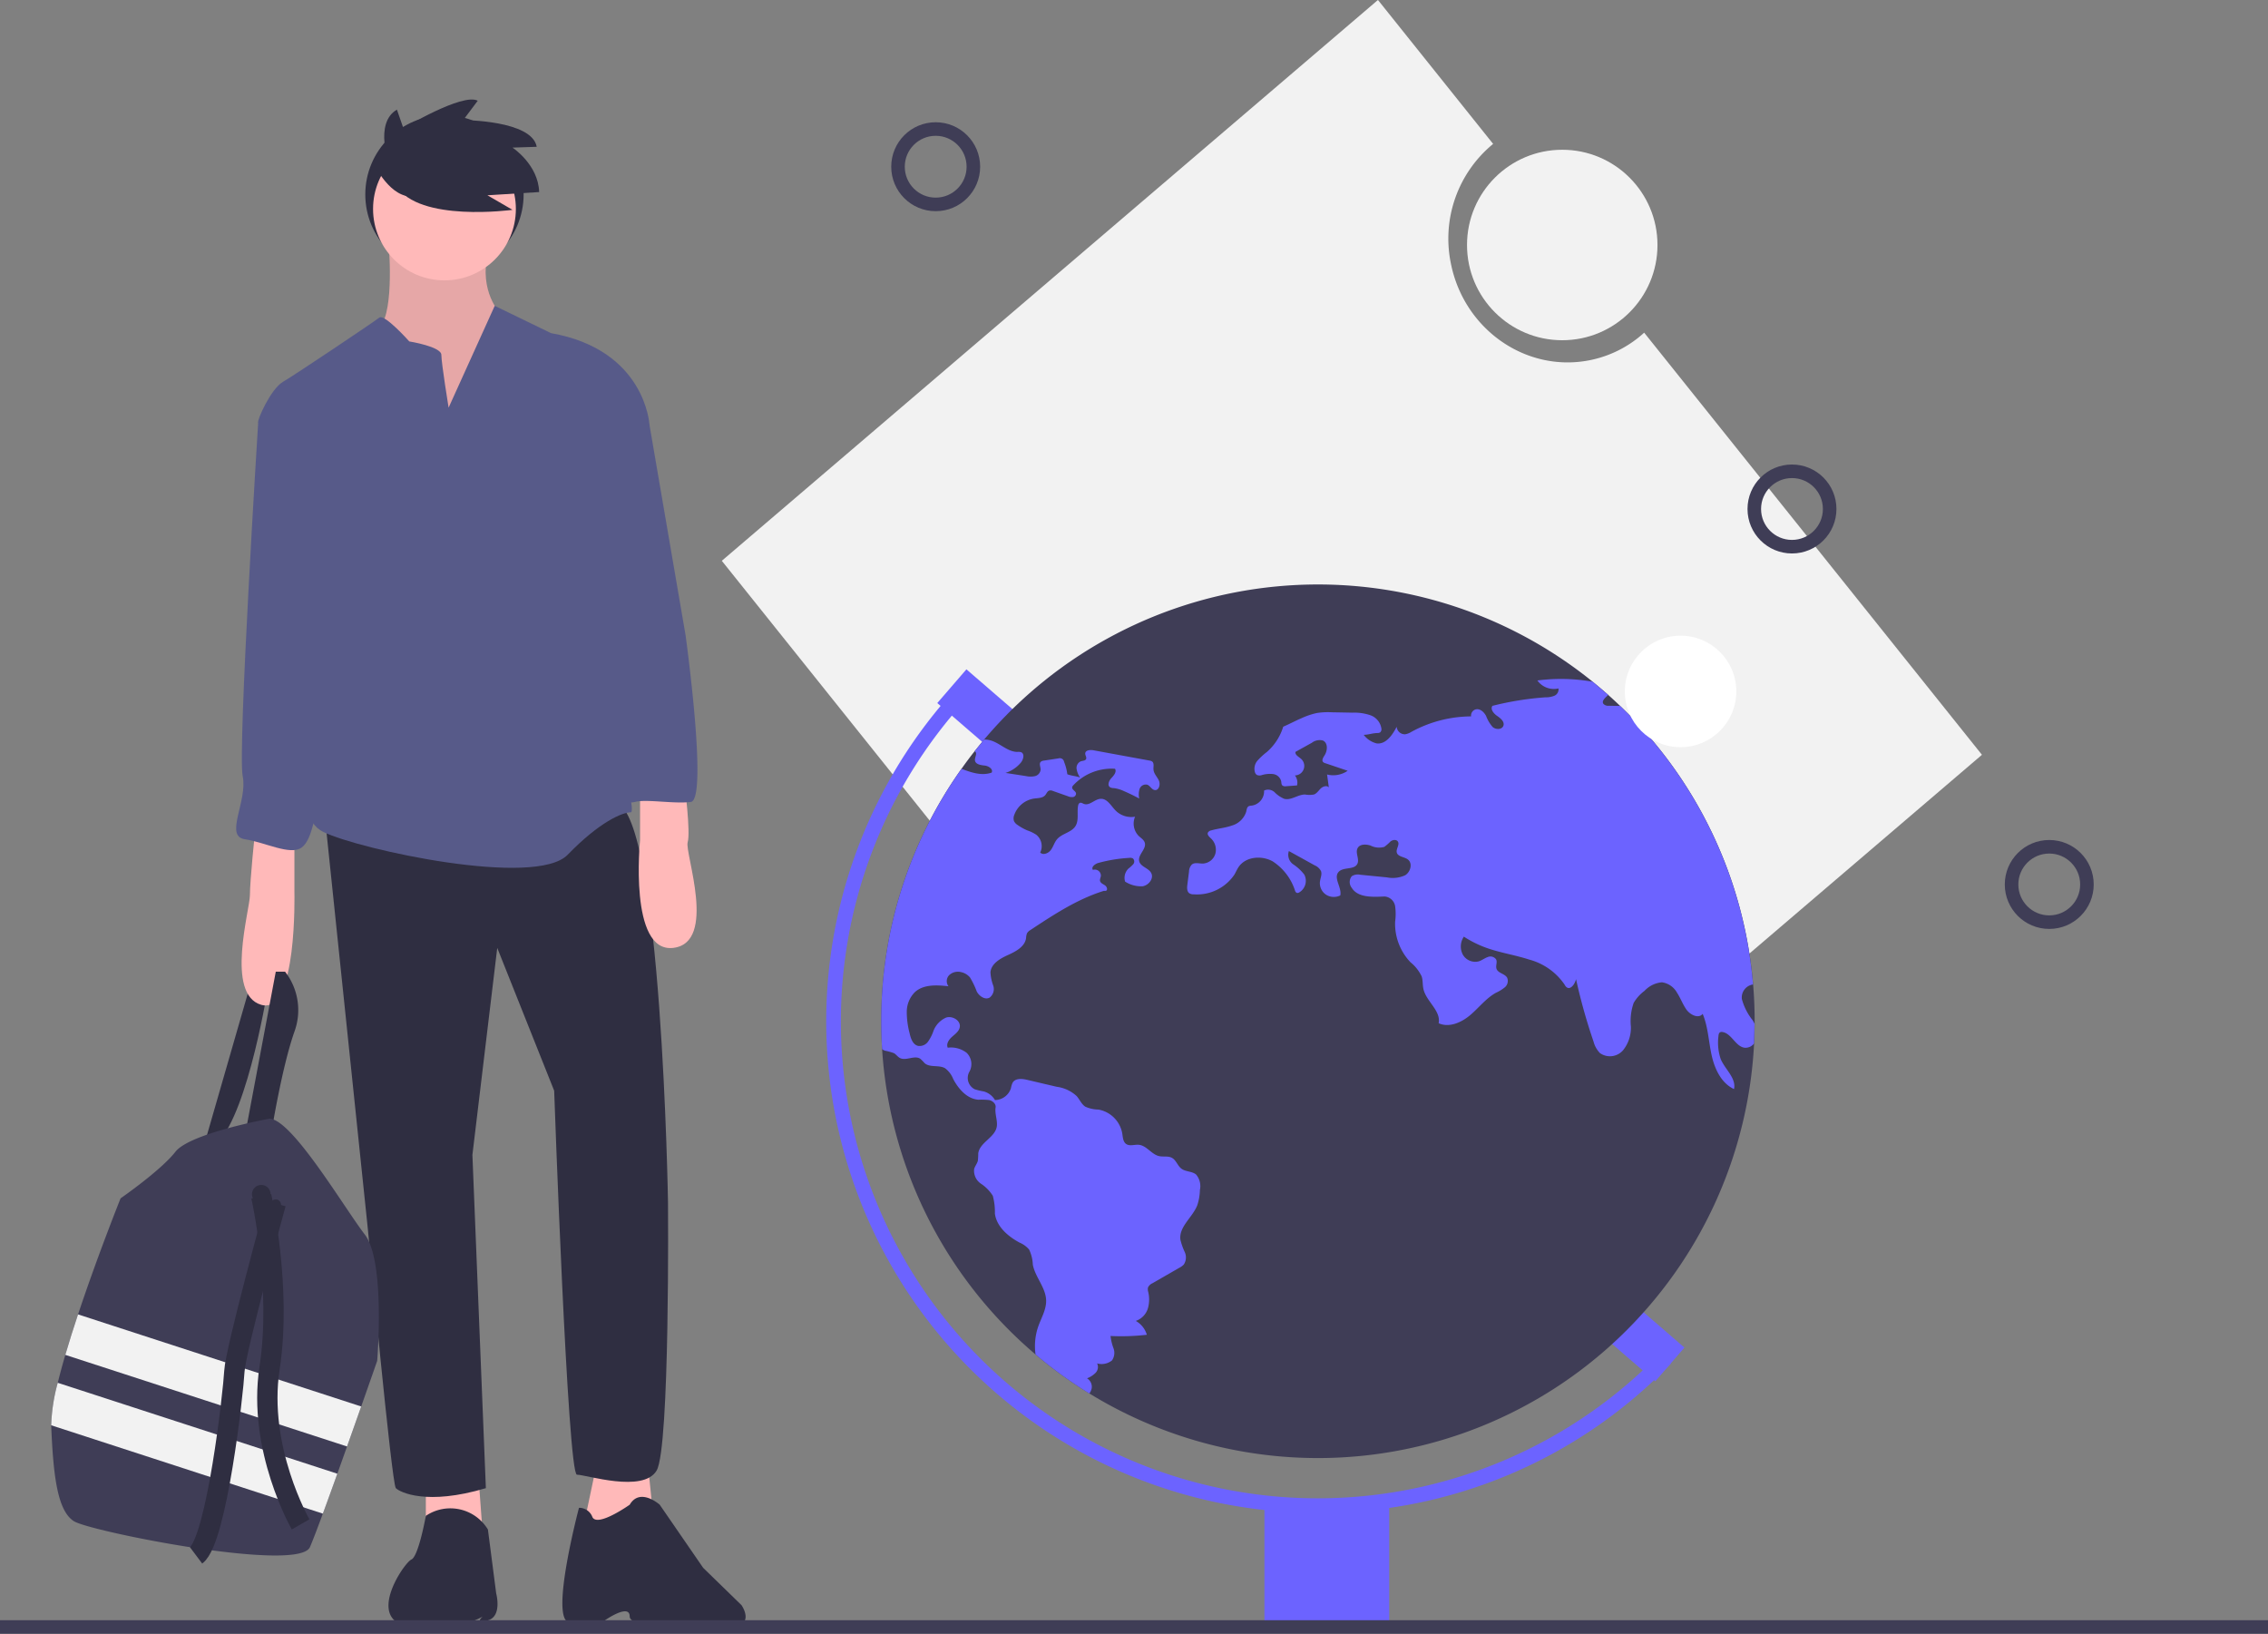 <svg id="Group_90" data-name="Group 90" xmlns="http://www.w3.org/2000/svg" width="334.651" height="241.045" viewBox="0 0 334.651 241.045">
  <rect x="0" y="0" width="334.651" height="241.045" fill="#808080" stroke="none"/>
  <circle id="Ellipse_145" data-name="Ellipse 145" cx="11.681" cy="11.681" r="11.681" transform="translate(53.901 17.009)" fill="#2f2e41"/>
  <path id="Path_681" data-name="Path 681" d="M235.615,539.389l7.177-24.89,2.443.763s-2.9,18.629-7.482,23.363Z" transform="translate(-205.611 -370.063)" fill="#2f2e41"/>
  <path id="Path_682" data-name="Path 682" d="M304.982,223.5s.916,9.773-1.222,12.521,1.374,8.093,1.374,8.093l6.413,7.635,9.467-4.276,1.374-7.94-.916-5.5s-3.207-3.207-1.832-9.009S304.982,223.5,304.982,223.5Z" transform="translate(-247.646 -187.783)" fill="#ffb9b9"/>
  <path id="Path_683" data-name="Path 683" d="M304.982,223.5s.916,9.773-1.222,12.521,1.374,8.093,1.374,8.093l6.413,7.635,9.467-4.276,1.374-7.94-.916-5.5s-3.207-3.207-1.832-9.009S304.982,223.5,304.982,223.5Z" transform="translate(-247.646 -187.783)" opacity="0.1"/>
  <path id="Path_684" data-name="Path 684" d="M166.73,575.738V582l8.4,1.68-.764-10.383Z" transform="translate(-103.896 -357.243)" fill="#ffb9b9"/>
  <path id="Path_685" data-name="Path 685" d="M230.556,571.779l-1.833,8.7,3.665,2.6,6.413-4.733-.764-7.483Z" transform="translate(-142.527 -355.728)" fill="#ffb9b9"/>
  <path id="Path_686" data-name="Path 686" d="M322.779,724.863a6.474,6.474,0,0,0-9.162-2.023s-1.069,5.993-2.138,6.451-7.024,9.162,0,9.925,10.536-1.527,10.536-1.527-1.374,1.182.763.572,1.222-3.97,1.222-3.97Z" transform="translate(-250.784 -499.191)" fill="#2f2e41"/>
  <path id="Path_687" data-name="Path 687" d="M386.131,718.426s-4.734,3.359-5.5,1.832a2.086,2.086,0,0,0-1.985-1.374s-4.276,16.118-1.527,16.881a9.265,9.265,0,0,0,5.344-.276s3.665-2.567,3.665-.582,10.231,1.842,14.506,1.689,1.985-3.359,1.985-3.359l-5.65-5.5-6.413-9.315S387.658,715.83,386.131,718.426Z" transform="translate(-293.216 -496.419)" fill="#2f2e41"/>
  <path id="Path_688" data-name="Path 688" d="M283.022,446.057l6.413,61.537s3.512,37.564,4.123,38.175,4.581,2.6,13.285,0L304.857,496.6l3.665-30.54,8.4,21.072s1.985,56.651,3.359,56.651,9.773,2.749,11.758-.611,1.68-39.549,1.68-39.549-.916-57.109-7.635-58.942S283.022,446.057,283.022,446.057Z" transform="translate(-235.152 -326.205)" fill="#2f2e41"/>
  <circle id="Ellipse_146" data-name="Ellipse 146" cx="10.536" cy="10.536" r="10.536" transform="translate(55.046 20.292)" fill="#ffb9b9"/>
  <path id="Path_689" data-name="Path 689" d="M285.172,265.993s-1.069-6.566-1.069-7.788-4.734-1.985-4.734-1.985-3.665-4.123-4.428-3.512-12.369,8.4-14.2,9.467-3.817,5.65-3.665,5.955,9.62,20.156,9.62,20.156,4.123,12.216,1.222,18.629S261.352,326,266.7,328.6s31.3,8.246,36.037,3.359,8.093-6.261,9.315-6.261-5.039-21.225-3.665-23.21-.611-14.354-.611-14.354l7.024-19.7S314.185,257.442,300.29,255l-8.313-4.031Z" transform="translate(-218.979 -205.846)" fill="#575a89"/>
  <path id="Path_690" data-name="Path 690" d="M252.585,456.053s-.763,7.33-.763,9.467-3.665,14.659,1.68,16.186,4.886-16.644,4.886-16.644v-9.315Z" transform="translate(-214.946 -333.452)" fill="#ffb9b9"/>
  <path id="Path_691" data-name="Path 691" d="M412.851,438.324s.916,7.024.458,8.551,4.428,14.812-2.138,15.575-4.886-15.881-4.886-15.881v-8.246Z" transform="translate(-311.843 -322.595)" fill="#ffb9b9"/>
  <path id="Path_692" data-name="Path 692" d="M252.227,535.178l4.428-23.516h1.374a9.249,9.249,0,0,1,1.374,8.857c-1.832,5.192-3.359,14.659-3.359,14.659Z" transform="translate(-215.963 -368.296)" fill="#2f2e41"/>
  <path id="Path_693" data-name="Path 693" d="M254,291.647l-2.29,1.832s-3.054,48.558-2.29,52.223-2.749,8.857.305,9.315,6.719,2.443,8.4,1.222,1.985-5.65,2.6-6.719,1.68-13.743,1.68-13.743,3.207-12.674,1.222-22.141-3.817-19.087-3.817-19.087Z" transform="translate(-213.61 -231.195)" fill="#575a89"/>
  <path id="Path_694" data-name="Path 694" d="M387.067,281.517l7.024,5.955,5.344,31.15s3.359,24.279.763,24.584-6.566-.458-8.246,0a3.576,3.576,0,0,1-3.054-.763s-1.832-9.773-1.832-9.925-1.222-11.3-1.222-11.3L384.318,308.7l2.29-13.743Z" transform="translate(-298.274 -224.883)" fill="#575a89"/>
  <path id="Path_695" data-name="Path 695" d="M224.143,604.931s-.993,2.851-2.361,6.732c-.635,1.8-1.351,3.834-2.089,5.9-.475,1.338-.957,2.692-1.432,4.014-.757,2.115-1.493,4.146-2.136,5.89-.849,2.3-1.538,4.1-1.907,4.946-1.68,3.817-32.372-2.29-34.815-3.817s-3.054-6.719-3.359-14.048c0-.038,0-.076,0-.115a26.713,26.713,0,0,1,.968-6.268c.315-1.292.693-2.678,1.115-4.118.565-1.932,1.206-3.956,1.877-5.972,2.88-8.658,6.274-17.121,6.274-17.121s5.955-4.123,8.093-6.871,13.9-4.886,13.9-4.886c3.359.153,10.994,13.132,14.048,17.1S224.143,604.931,224.143,604.931Z" transform="translate(-168.486 -404.149)" fill="#3f3d56"/>
  <circle id="Ellipse_147" data-name="Ellipse 147" cx="1.374" cy="1.374" r="1.374" transform="translate(37.18 174.823)" fill="#2f2e41"/>
  <circle id="Ellipse_148" data-name="Ellipse 148" cx="0.763" cy="0.763" r="0.763" transform="translate(39.929 176.961)" fill="#2f2e41"/>
  <path id="Path_696" data-name="Path 696" d="M225.231,659.414c-.635,1.8-1.351,3.834-2.089,5.9L181.571,651.8c.565-1.932,1.206-3.956,1.877-5.972Z" transform="translate(-171.934 -451.9)" fill="#f2f2f2"/>
  <path id="Path_697" data-name="Path 697" d="M218.261,686.016c-.757,2.115-1.493,4.146-2.136,5.89L176.04,678.871a26.712,26.712,0,0,1,.968-6.268Z" transform="translate(-168.486 -468.584)" fill="#f2f2f2"/>
  <path id="Path_698" data-name="Path 698" d="M258.305,599.588s3.054,13.437,1.222,25.348,4.581,23.057,4.581,23.057" transform="translate(-219.751 -423.086)" fill="none" stroke="#2f2e41" stroke-miterlimit="10" stroke-width="3"/>
  <path id="Path_699" data-name="Path 699" d="M244.536,602.425s-5.955,21.683-6.108,24.737-2.6,24.89-5.65,27.18" transform="translate(-203.844 -424.853)" fill="none" stroke="#2f2e41" stroke-miterlimit="10" stroke-width="3"/>
  <path id="Path_700" data-name="Path 700" d="M307.234,179.915s-2.385-6.2,1.073-8.228l.954,2.743s8.705-5.247,10.971-4.054l-2.146,2.862s10.136,0,10.851,3.935l-3.577.119s3.816,2.5,3.935,6.559l-7.632.477,3.7,2.146s-13.833,1.908-17.172-3.577Z" transform="translate(-249.741 -155.515)" fill="#2f2e41"/>
  <path id="Path_701" data-name="Path 701" d="M303.078,190.823s2.749,5.5,6.413,4.123,0-6.413,0-6.413l-2.443-1.222Z" transform="translate(-247.65 -166.179)" fill="#2f2e41"/>
  <path id="Path_702" data-name="Path 702" d="M624.552,242.6l-49.84-62.281a16.734,16.734,0,0,1-8.06,4.07c-9.383,1.848-18.546-4.56-20.467-14.311a18.077,18.077,0,0,1,6.24-17.609l-16.994-21.236-96.816,82.745,89.12,111.367Z" transform="translate(-332.109 -131.237)" fill="#f2f2f2"/>
  <circle id="Ellipse_149" data-name="Ellipse 149" cx="14.051" cy="14.051" r="14.051" transform="translate(216.464 22.096)" fill="#f2f2f2"/>
  <rect id="Rectangle_179" data-name="Rectangle 179" width="6.575" height="19.142" transform="translate(138.299 103.729) rotate(-49.171)" fill="#6c63ff"/>
  <rect id="Rectangle_180" data-name="Rectangle 180" width="6.575" height="16.967" transform="translate(231.406 192.705) rotate(-49.171)" fill="#6c63ff"/>
  <path id="Path_703" data-name="Path 703" d="M629.9,424.494v.386q-.013,1.453-.083,2.893a64.439,64.439,0,0,1-128.664.842q-.132-2.045-.132-4.121a64.12,64.12,0,0,1,11.849-37.248q.927-1.315,1.929-2.582c.46-.587.934-1.162,1.411-1.732a64.451,64.451,0,0,1,89.8-8.522c.776.627,1.539,1.276,2.284,1.938q.894.8,1.758,1.626a64.265,64.265,0,0,1,19.621,41.1Q629.9,421.758,629.9,424.494Z" transform="translate(-370.995 -273.821)" fill="#3f3d56"/>
  <path id="Path_704" data-name="Path 704" d="M552.049,522.018a72.549,72.549,0,0,1-53.191-121.886l1.607,1.491a70.357,70.357,0,0,0,102.094,96.825l1.574,1.526a71.975,71.975,0,0,1-52.083,22.044Z" transform="translate(-357.586 -298.796)" fill="#6c63ff"/>
  <rect id="Rectangle_181" data-name="Rectangle 181" width="18.411" height="18.411" transform="translate(186.573 221.687)" fill="#6c63ff"/>
  <path id="Path_705" data-name="Path 705" d="M514.8,422.5a.362.362,0,0,1,.088.053c.346.285-.088.833-.035,1.284.061.579.833.706,1.416.763s1.319.53,1.043,1.048c-1.464.5-2.946.009-4.441-.565a64.12,64.12,0,0,0-11.849,37.248q0,2.078.132,4.121a1.665,1.665,0,0,0,.4.215,8.514,8.514,0,0,1,1.35.373c.32.189.535.522.855.7.916.5,2.187-.46,3.042.136a7.852,7.852,0,0,1,.627.64c.789.684,2.087.224,3,.736a3.557,3.557,0,0,1,1.206,1.582c.785,1.49,2.056,2.955,3.735,3.073a10.056,10.056,0,0,1,1.587.053c.517.118,1.026.57.943,1.091-.145.9.3,1.881.18,2.779-.215,1.644-2.542,2.363-2.74,4.007a9.9,9.9,0,0,1-.061,1.083c-.105.43-.43.78-.544,1.21a2.3,2.3,0,0,0,1,2.165,5.91,5.91,0,0,1,1.753,1.784,9.194,9.194,0,0,1,.307,2.635c.263,1.924,1.924,3.349,3.634,4.27a3.8,3.8,0,0,1,1.42,1.035,5.725,5.725,0,0,1,.544,2.231c.359,1.854,1.92,3.384,1.964,5.274.031,1.346-.714,2.564-1.162,3.831a8.841,8.841,0,0,0-.4,4.138,64.743,64.743,0,0,0,7.948,5.764,2.316,2.316,0,0,0,.329-.736,1.456,1.456,0,0,0-.679-1.508,3.6,3.6,0,0,0,1.258-.807,1.234,1.234,0,0,0,.228-1.394,2.436,2.436,0,0,0,2.2-.447,1.962,1.962,0,0,0,.219-1.784,7.358,7.358,0,0,1-.438-1.815,32.644,32.644,0,0,0,5.357-.18,3.477,3.477,0,0,0-1.631-2.043,2.824,2.824,0,0,0,1.793-1.876,4.779,4.779,0,0,0,.035-2.424,1.29,1.29,0,0,1-.026-.631,1.242,1.242,0,0,1,.64-.618q2-1.151,4-2.3a2.412,2.412,0,0,0,.64-.469,1.908,1.908,0,0,0,.14-1.846,9.3,9.3,0,0,1-.64-1.824c-.246-1.916,1.806-3.292,2.5-5.1a7.655,7.655,0,0,0,.377-2.231,2.65,2.65,0,0,0-.561-2.28c-.6-.5-1.534-.39-2.161-.859-.574-.43-.772-1.258-1.4-1.6-.57-.316-1.28-.114-1.916-.263-1.113-.259-1.815-1.543-2.955-1.661-.64-.07-1.368.245-1.894-.127-.465-.333-.482-1-.57-1.556a4.347,4.347,0,0,0-3.507-3.516,4.9,4.9,0,0,1-1.946-.43c-.57-.368-.828-1.056-1.28-1.569a5.357,5.357,0,0,0-2.924-1.363q-2.17-.506-4.335-1.017c-.767-.184-1.758-.281-2.174.395a2.963,2.963,0,0,0-.254.811,2.515,2.515,0,0,1-2.358,1.771,2.786,2.786,0,0,0-1.639-1.271,10.352,10.352,0,0,1-1.333-.316,1.867,1.867,0,0,1-.807-2.591,2.326,2.326,0,0,0-.4-2.792,3.773,3.773,0,0,0-2.792-.758c-.259-.565.175-1.2.64-1.613s1.035-.811,1.135-1.425c.162-.964-1.07-1.7-2-1.411a3.488,3.488,0,0,0-1.924,2.091,6.305,6.305,0,0,1-.776,1.486,1.523,1.523,0,0,1-1.473.6c-.771-.2-1.065-1.113-1.236-1.885a12.292,12.292,0,0,1-.412-3.161,4.126,4.126,0,0,1,1.192-2.876c1.276-1.175,3.24-1.061,4.962-.872a1.264,1.264,0,0,1,.132-1.666,1.894,1.894,0,0,1,1.718-.421,2.357,2.357,0,0,1,1.328.793,12.309,12.309,0,0,1,1,2.082c.373.68,1.206,1.258,1.885.894a1.591,1.591,0,0,0,.539-1.784,6.624,6.624,0,0,1-.408-1.951c.1-1.267,1.42-2.034,2.582-2.556s2.49-1.227,2.674-2.49a2.326,2.326,0,0,1,.14-.719,1.405,1.405,0,0,1,.522-.491c3.389-2.24,6.839-4.511,10.714-5.734.2-.066.224,0,.43-.044.289-.167.1-.627-.18-.811s-.644-.329-.715-.653c-.048-.237.092-.473.127-.715a.892.892,0,0,0-1.17-.9c-.311-.412.3-.89.8-1.03a21.908,21.908,0,0,1,4.581-.745.816.816,0,0,1,.522.088.62.62,0,0,1,.039.85,4.8,4.8,0,0,1-.7.636,1.915,1.915,0,0,0-.5,1.924,4.368,4.368,0,0,0,2.586.693c.894-.145,1.688-1.153,1.267-1.955-.39-.75-1.569-.921-1.771-1.74-.237-.96,1.122-1.815.815-2.753-.131-.412-.544-.658-.859-.951a2.594,2.594,0,0,1-.565-2.867,3.267,3.267,0,0,1-2.858-.894c-.684-.688-1.227-1.78-2.2-1.745-.89.026-1.657,1.065-2.49.75-.206-.079-.421-.237-.618-.145a.511.511,0,0,0-.232.381c-.21,1.013.153,2.166-.4,3.042-.6.951-1.99,1.083-2.718,1.942-.395.465-.548,1.092-.912,1.582s-1.131.807-1.569.377a2.16,2.16,0,0,0-.587-2.63,5.648,5.648,0,0,0-1.3-.631,7.7,7.7,0,0,1-1.451-.807,1.437,1.437,0,0,1-.53-.57,1.31,1.31,0,0,1,.035-.9,3.691,3.691,0,0,1,2.933-2.429c.579-.079,1.254-.053,1.639-.5.2-.232.307-.587.6-.679a.881.881,0,0,1,.557.066l2.166.763a1.484,1.484,0,0,0,.772.127.519.519,0,0,0,.451-.548c-.07-.359-.622-.53-.57-.894a.568.568,0,0,1,.18-.307,7.746,7.746,0,0,1,6.141-2.424c.272.451-.158.982-.522,1.363s-.649,1.07-.21,1.363a1.155,1.155,0,0,0,.574.132,5.01,5.01,0,0,1,1.534.465c.75.324,1.486.684,2.2,1.07a2.78,2.78,0,0,1,.053-1.42.965.965,0,0,1,1.14-.618c.43.167.649.736,1.109.789.609.07.85-.833.6-1.394s-.763-1.026-.8-1.644c-.031-.412.127-.925-.2-1.175a.872.872,0,0,0-.39-.14q-4.129-.756-8.263-1.517c-.491-.092-1.2-.022-1.219.473-.013.281.237.557.127.811-.118.272-.5.25-.785.346a1.065,1.065,0,0,0-.614,1.127,3.072,3.072,0,0,0,.517,1.267c-.539-.224-1.35-.263-1.889-.491a7.272,7.272,0,0,0-.473-1.819.642.642,0,0,0-.837-.517c-.71.11-1.42.215-2.13.324a.824.824,0,0,0-.487.188c-.276.294,0,.763-.013,1.166a1.093,1.093,0,0,1-.846.942,3.188,3.188,0,0,1-1.35-.018l-2.981-.46a4.883,4.883,0,0,0,2.253-1.508c.395-.465.6-1.333.035-1.552a1.36,1.36,0,0,0-.517-.039c-1.35.009-2.415-1.118-3.678-1.6a3.615,3.615,0,0,0-1.241-.228Z" transform="translate(-370.995 -311.653)" fill="#6c63ff"/>
  <path id="Path_706" data-name="Path 706" d="M704.458,450.841a1.583,1.583,0,0,1-1.341.636c-1.372-.118-1.951-2.1-3.31-2.319a.53.53,0,0,0-.359.035c-.2.11-.237.381-.25.609a7.558,7.558,0,0,0,.338,3.349c.644,1.525,2.315,2.806,1.964,4.423-1.885-.872-2.867-2.99-3.31-5.019s-.517-4.16-1.315-6.08c-.609.776-1.881.136-2.433-.679-.526-.772-.85-1.666-1.359-2.45a3.015,3.015,0,0,0-2.218-1.525,3.976,3.976,0,0,0-2.573,1.262,5.954,5.954,0,0,0-1.6,1.78,8.088,8.088,0,0,0-.412,3.459,5.279,5.279,0,0,1-1.157,3.529,2.558,2.558,0,0,1-3.406.412,3.842,3.842,0,0,1-.951-1.714,83.411,83.411,0,0,1-2.578-9.2c-.158.71-.785,1.626-1.381,1.21a1.232,1.232,0,0,1-.316-.412,9.207,9.207,0,0,0-5.252-3.691c-2.078-.675-4.265-.991-6.321-1.736a16.163,16.163,0,0,1-3.283-1.635,2.586,2.586,0,0,0-.158,2.639,2.114,2.114,0,0,0,2.376,1c.456-.149.842-.465,1.293-.622a1.011,1.011,0,0,1,1.258.359c.193.416-.1.921.048,1.359.215.662,1.219.715,1.569,1.319a1.221,1.221,0,0,1-.329,1.412,5.911,5.911,0,0,1-1.324.815c-1.473.82-2.521,2.218-3.809,3.305s-3.108,1.885-4.642,1.188c.364-1.854-1.841-3.213-2.249-5.059-.136-.609-.066-1.254-.254-1.845a6,6,0,0,0-1.661-2.1,8.236,8.236,0,0,1-2.258-5.984,8.306,8.306,0,0,0,0-2.284,1.712,1.712,0,0,0-1.552-1.429c-1.74.079-3.936.21-4.848-1.276a1.368,1.368,0,0,1,0-1.714,1.655,1.655,0,0,1,1.258-.215c1.311.127,2.617.259,3.928.386a4.368,4.368,0,0,0,2.7-.316c.789-.478,1.131-1.753.4-2.319-.53-.412-1.486-.39-1.644-1.043-.127-.548.478-1.166.149-1.626-.232-.324-.758-.237-1.078.009a7.05,7.05,0,0,1-.907.793,2.767,2.767,0,0,1-2.047-.2c-.675-.21-1.578-.228-1.9.4-.368.7.32,1.618-.039,2.319-.482.925-2.1.4-2.779,1.2-.772.912.526,2.279.267,3.446a2.148,2.148,0,0,1-2.117-.118,2.05,2.05,0,0,1-.885-1.911c.061-.526.338-1.065.153-1.561a1.822,1.822,0,0,0-.925-.846q-1.907-1.059-3.814-2.109a1.721,1.721,0,0,0,.653,1.964,6.786,6.786,0,0,1,1.626,1.512,1.988,1.988,0,0,1-.745,2.621.462.462,0,0,1-.381.066.528.528,0,0,1-.245-.329,8.108,8.108,0,0,0-3.3-4.318c-1.618-.9-3.937-.715-5,.8-.25.359-.421.772-.64,1.153a6.654,6.654,0,0,1-5.992,2.915,1.155,1.155,0,0,1-.653-.153c-.377-.259-.359-.811-.3-1.267.083-.644.162-1.284.245-1.929a1.545,1.545,0,0,1,.425-1.056c.434-.342,1.056-.127,1.609-.136a2.026,2.026,0,0,0,1.845-1.425,2.29,2.29,0,0,0-.64-2.28c-.25-.237-.587-.535-.456-.855a.711.711,0,0,1,.5-.333c.986-.285,2.034-.359,3-.7a3.122,3.122,0,0,0,2.148-2.034c.07-.307.1-.679.377-.833a1.222,1.222,0,0,1,.438-.088,2.133,2.133,0,0,0,1.828-2.222,1.394,1.394,0,0,1,1.569.263,4.36,4.36,0,0,0,1.394.951c1.021.281,2.008-.627,3.069-.631a3.838,3.838,0,0,0,1.324,0c.425-.153.68-.574,1-.885s.9-.5,1.2-.167c-.088-.636-.171-1.267-.259-1.9a3.731,3.731,0,0,0,3.038-.552l-3.31-1.118a.715.715,0,0,1-.311-.167c-.241-.259,0-.662.193-.956.469-.706.548-1.867-.224-2.218a1.883,1.883,0,0,0-1.631.329c-.807.447-1.613.9-2.42,1.346-.074.46.487.723.833,1.03a1.4,1.4,0,0,1-.912,2.442,1.75,1.75,0,0,1,.311,1.477l-1.626.118a.7.7,0,0,1-.526-.105c-.175-.153-.149-.425-.193-.653a1.411,1.411,0,0,0-1.192-1.039,4.116,4.116,0,0,0-1.661.153,1.012,1.012,0,0,1-.719-.018.717.717,0,0,1-.281-.359,1.833,1.833,0,0,1,.368-1.762,10.084,10.084,0,0,1,1.385-1.276,8.075,8.075,0,0,0,2.407-3.726c.894-.377,1.819-.885,2.718-1.262a10.857,10.857,0,0,1,2.258-.758,10.668,10.668,0,0,1,2.214-.105c1.008.018,2.021.035,3.029.057a7.29,7.29,0,0,1,2.652.381,2.474,2.474,0,0,1,1.618,1.977.607.607,0,0,1-.2.557.71.71,0,0,1-.381.088c-.837.026-1.192.237-2.03.267a3.425,3.425,0,0,0,1.9,1.263c1.359.175,2.336-1.232,2.963-2.455a1.2,1.2,0,0,0,1.249,1.109,2.519,2.519,0,0,0,.942-.368,18.54,18.54,0,0,1,8.789-2.271.946.946,0,0,1,.723-1.043c.627-.123,1.188.416,1.49.978a5.259,5.259,0,0,0,.969,1.631c.478.421,1.4.4,1.591-.206.184-.583-.425-1.083-.929-1.429s-1.039-.978-.7-1.486a45.07,45.07,0,0,1,7.82-1.258,3.327,3.327,0,0,0,1.315-.228,1.022,1.022,0,0,0,.614-1.083,2.989,2.989,0,0,1-3.112-1.175,26.762,26.762,0,0,1,8.162.188l2.284,1.938c-.434.452-1.013.877-.7,1.328a.972.972,0,0,0,.8.276c.552.009,1.1.022,1.653.022a64.265,64.265,0,0,1,19.621,41.1,1.939,1.939,0,0,0-1.648,2.148,8.525,8.525,0,0,0,1.6,3.143,4.781,4.781,0,0,1,.272.513Z" transform="translate(-445.639 -296.89)" fill="#6c63ff"/>
  <line id="Line_19" data-name="Line 19" x2="334.651" transform="translate(0 240.045)" fill="none" stroke="#3f3d56" stroke-miterlimit="10" stroke-width="2"/>
  <circle id="Ellipse_150" data-name="Ellipse 150" cx="5.561" cy="5.561" r="5.561" transform="translate(132.503 19.037)" fill="none" stroke="#3f3d56" stroke-miterlimit="10" stroke-width="2"/>
  <circle id="Ellipse_151" data-name="Ellipse 151" cx="5.561" cy="5.561" r="5.561" transform="translate(296.813 124.934)" fill="none" stroke="#3f3d56" stroke-miterlimit="10" stroke-width="2"/>
  <circle id="Ellipse_152" data-name="Ellipse 152" cx="5.561" cy="5.561" r="5.561" transform="translate(258.851 69.536)" fill="none" stroke="#3f3d56" stroke-miterlimit="10" stroke-width="2"/>
  <path id="Path_707" data-name="Path 707" d="M0,6.24Z" transform="translate(221.687 115.832)" fill="#3f3d56"/>
  <circle id="Ellipse_154" data-name="Ellipse 154" cx="8.226" cy="8.226" r="8.226" transform="translate(239.747 93.789)" fill="#fff"/>
</svg>
